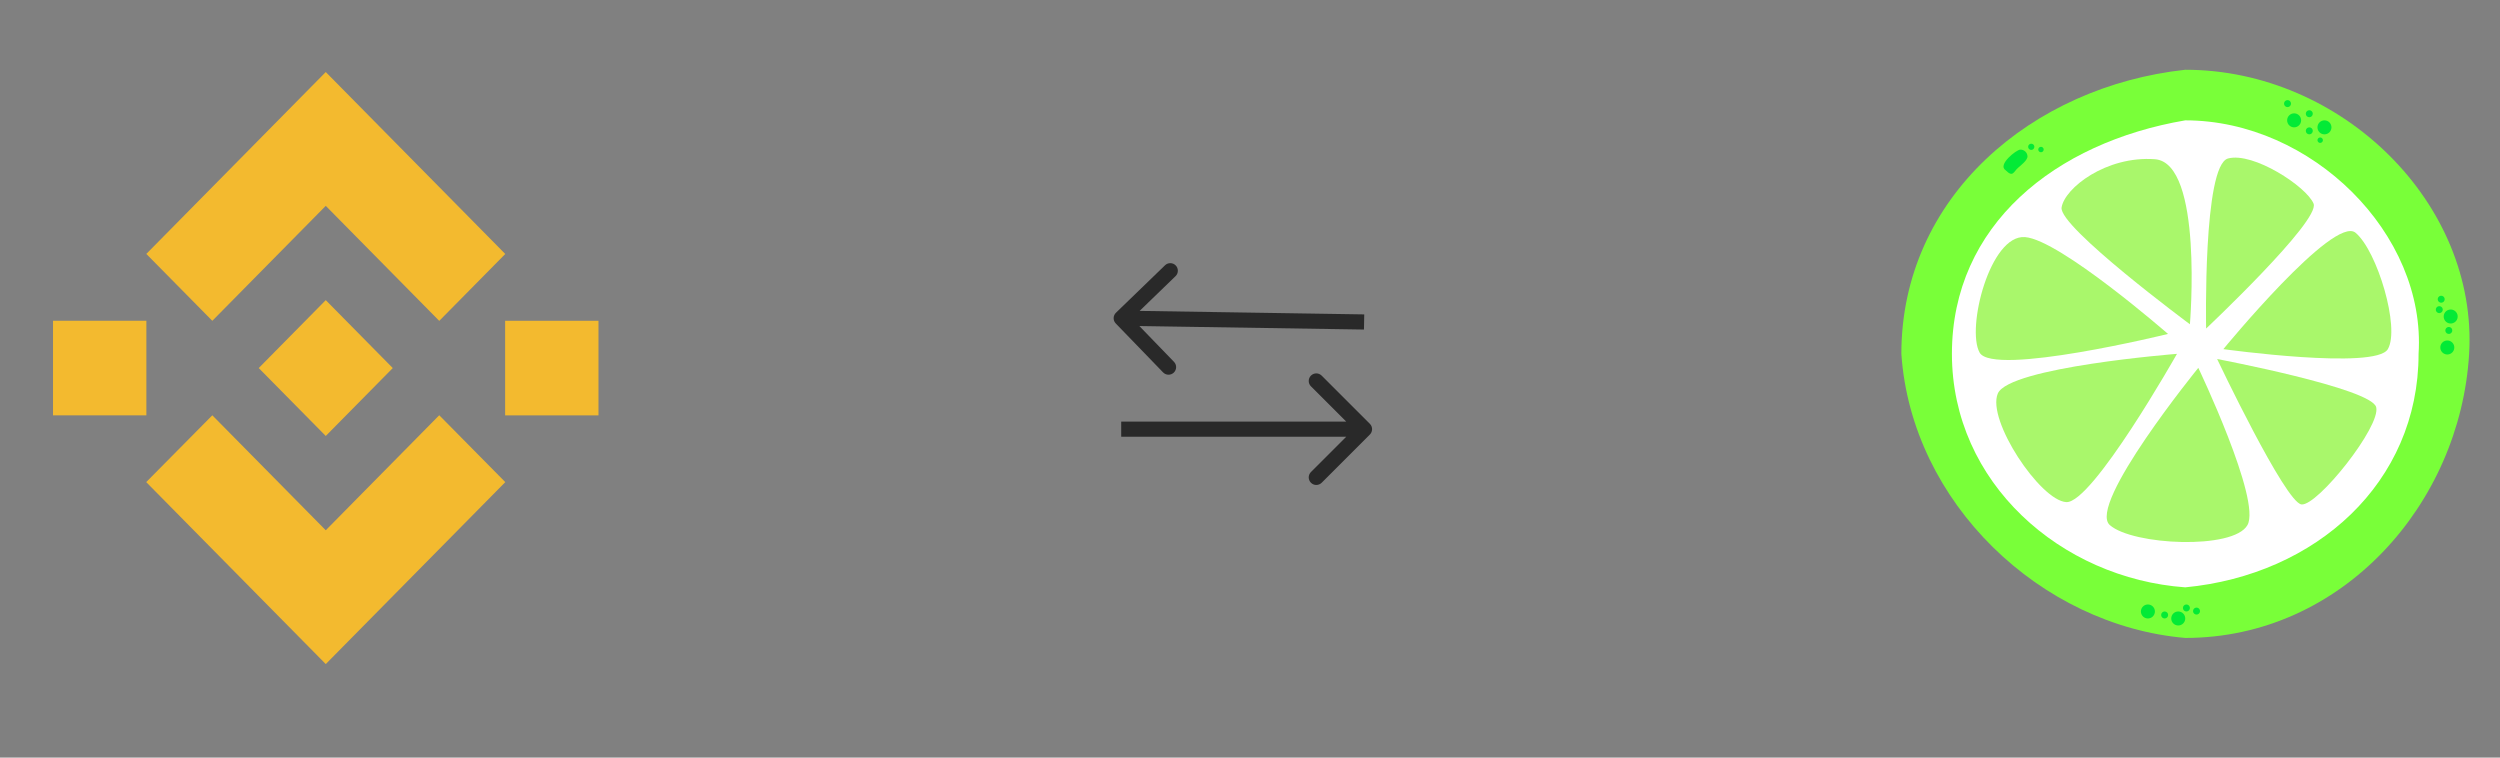 <svg  viewBox="0 0 330 100" fill="none" xmlns="http://www.w3.org/2000/svg">
<rect x="0" y="0" width="330" height="100" fill="#808080" stroke="none"/>
<path d="M28.026 42.348L43 27.172L57.981 42.356L66.694 33.525L43 9.509L19.314 33.517L28.026 42.348" fill="#F3BA2F"/>
<path d="M7 42.339H19.322V54.827H7V42.339Z" fill="#F3BA2F"/>
<path d="M28.026 54.819L43 69.995L57.98 54.812L66.698 63.638L66.694 63.643L43 87.658L19.313 63.651L19.301 63.638L28.026 54.819" fill="#F3BA2F"/>
<path d="M66.678 42.342H79V54.831H66.678V42.342Z" fill="#F3BA2F"/>
<path d="M51.837 48.579H51.841L43 39.618L36.466 46.24H36.465L35.715 47.002L34.167 48.571L34.154 48.583L34.167 48.596L43 57.549L51.841 48.589L51.845 48.583L51.837 48.579" fill="#F3BA2F"/>
<path d="M180.823 57.359C181.213 56.968 181.213 56.335 180.823 55.944L174.459 49.581C174.068 49.19 173.435 49.19 173.045 49.581C172.654 49.971 172.654 50.604 173.045 50.995L178.702 56.652L173.045 62.308C172.654 62.699 172.654 63.332 173.045 63.723C173.435 64.113 174.068 64.113 174.459 63.723L180.823 57.359ZM148 57.652H180.116V55.652H148V57.652Z" fill="#292929"/>
<path d="M147.306 41.282C146.908 41.666 146.897 42.299 147.28 42.696L153.53 49.158C153.913 49.555 154.546 49.565 154.944 49.18C155.341 48.796 155.353 48.163 154.969 47.766L149.414 42.022L155.171 36.454C155.569 36.07 155.58 35.437 155.196 35.04C154.813 34.644 154.18 34.634 153.782 35.018L147.306 41.282ZM180.08 41.501L148.018 41L147.982 43L180.044 43.501L180.08 41.501Z" fill="#292929"/>
<g clip-path="url(#clip0)">
<path d="M325.925 46.708C324.744 66.536 309.148 84.207 288.452 84.207C269.357 82.564 252.314 66.382 250.98 46.708C250.98 25.997 268.227 11.416 288.452 9.208C309.148 9.208 327.105 26.879 325.925 46.708Z" fill="#79FF39"/>
<path d="M319.252 46.708C319.252 63.73 305.7 75.886 288.452 77.529C272.026 76.348 257.653 63.73 257.653 46.708C257.653 29.685 271.307 18.814 288.452 15.886C305.135 15.886 320.278 30.886 319.252 46.708Z" fill="white"/>
<path d="M284.441 21.017C278.016 20.549 272.523 24.829 272.129 27.392C271.735 29.956 289.068 42.803 289.068 42.803C289.068 42.803 290.865 21.485 284.441 21.017Z" fill="#A9F76B"/>
<path d="M267.304 31.297C262.684 30.937 259.527 43.35 261.311 46.544C263.095 49.738 286.181 44.081 286.181 44.081C286.181 44.081 271.924 31.656 267.304 31.297Z" fill="#A9F76B"/>
<path d="M263.71 51.947C262.223 55.441 269.305 66.071 272.745 66.279C276.184 66.488 287.36 46.708 287.36 46.708C287.36 46.708 265.197 48.454 263.71 51.947Z" fill="#A9F76B"/>
<path d="M278.494 69.31C281.522 71.982 294.817 72.598 296.665 69.31C298.513 66.023 290.176 48.557 290.176 48.557C290.176 48.557 275.465 66.639 278.494 69.31Z" fill="#A9F76B"/>
<path d="M305.392 26.879C304.466 24.63 297.421 20.023 294.099 20.92C290.777 21.817 291.208 43.367 291.208 43.367C291.208 43.367 306.318 29.128 305.392 26.879Z" fill="#A9F76B"/>
<path d="M315.196 46.086C316.829 43.306 313.808 33.132 310.935 30.725C308.061 28.317 293.483 46.086 293.483 46.086C293.483 46.086 313.564 48.865 315.196 46.086Z" fill="#A9F76B"/>
<path d="M303.8 66.587C305.928 66.801 314.303 56.256 313.656 53.745C313.009 51.234 292.661 47.392 292.661 47.392C292.661 47.392 301.673 66.374 303.8 66.587Z" fill="#A9F76B"/>
<path d="M302.825 16.81C303.335 16.81 303.749 16.396 303.749 15.886C303.749 15.375 303.335 14.961 302.825 14.961C302.314 14.961 301.901 15.375 301.901 15.886C301.901 16.396 302.314 16.81 302.825 16.81Z" fill="#03EA36"/>
<path d="M283.524 81.639C284.034 81.639 284.448 81.225 284.448 80.714C284.448 80.204 284.034 79.79 283.524 79.79C283.014 79.79 282.6 80.204 282.6 80.714C282.6 81.225 283.014 81.639 283.524 81.639Z" fill="#03EA36"/>
<path d="M323.963 45.759C323.902 45.252 323.443 44.889 322.936 44.95C322.429 45.01 322.067 45.47 322.128 45.977C322.188 46.484 322.647 46.846 323.154 46.786C323.661 46.726 324.023 46.266 323.963 45.759Z" fill="#03EA36"/>
<path d="M306.829 17.735C307.34 17.735 307.753 17.321 307.753 16.81C307.753 16.299 307.34 15.886 306.829 15.886C306.319 15.886 305.905 16.299 305.905 16.81C305.905 17.321 306.319 17.735 306.829 17.735Z" fill="#03EA36"/>
<path d="M287.528 82.564C288.038 82.564 288.452 82.15 288.452 81.639C288.452 81.128 288.038 80.714 287.528 80.714C287.018 80.714 286.604 81.128 286.604 81.639C286.604 82.15 287.018 82.564 287.528 82.564Z" fill="#03EA36"/>
<path d="M324.408 41.671C324.348 41.164 323.888 40.802 323.382 40.862C322.875 40.922 322.513 41.382 322.573 41.889C322.633 42.396 323.093 42.759 323.599 42.698C324.106 42.638 324.468 42.178 324.408 41.671Z" fill="#03EA36"/>
<path d="M268.125 19.79C268.352 19.79 268.536 19.606 268.536 19.379C268.536 19.152 268.352 18.968 268.125 18.968C267.898 18.968 267.714 19.152 267.714 19.379C267.714 19.606 267.898 19.79 268.125 19.79Z" fill="#03EA36"/>
<path d="M269.408 20.098C269.606 20.098 269.767 19.937 269.767 19.738C269.767 19.54 269.606 19.379 269.408 19.379C269.209 19.379 269.048 19.54 269.048 19.738C269.048 19.937 269.209 20.098 269.408 20.098Z" fill="#03EA36"/>
<path d="M264.743 22.472C263.627 21.757 266.151 19.777 266.661 19.751C267.17 19.725 267.604 20.117 267.63 20.627C267.656 21.137 266.739 21.838 266.38 22.153C265.775 22.682 265.718 23.451 264.743 22.472Z" fill="#03EA36"/>
<path d="M304.827 15.475C305.083 15.475 305.289 15.268 305.289 15.012C305.289 14.757 305.083 14.55 304.827 14.55C304.572 14.55 304.365 14.757 304.365 15.012C304.365 15.268 304.572 15.475 304.827 15.475Z" fill="#03EA36"/>
<path d="M285.732 81.639C285.987 81.639 286.194 81.432 286.194 81.177C286.194 80.921 285.987 80.714 285.732 80.714C285.477 80.714 285.27 80.921 285.27 81.177C285.27 81.432 285.477 81.639 285.732 81.639Z" fill="#03EA36"/>
<path d="M323.702 43.565C323.672 43.312 323.442 43.131 323.189 43.161C322.936 43.191 322.755 43.421 322.785 43.674C322.815 43.928 323.045 44.109 323.298 44.079C323.551 44.049 323.732 43.819 323.702 43.565Z" fill="#03EA36"/>
<path d="M288.606 80.715C288.861 80.715 289.068 80.507 289.068 80.252C289.068 79.997 288.861 79.79 288.606 79.79C288.351 79.79 288.144 79.997 288.144 80.252C288.144 80.507 288.351 80.715 288.606 80.715Z" fill="#03EA36"/>
<path d="M322.446 40.818C322.416 40.564 322.186 40.383 321.933 40.413C321.679 40.443 321.498 40.673 321.528 40.927C321.558 41.18 321.788 41.361 322.042 41.331C322.295 41.301 322.476 41.071 322.446 40.818Z" fill="#03EA36"/>
<path d="M289.941 81.125C290.196 81.125 290.403 80.918 290.403 80.663C290.403 80.408 290.196 80.201 289.941 80.201C289.686 80.201 289.479 80.408 289.479 80.663C289.479 80.918 289.686 81.125 289.941 81.125Z" fill="#03EA36"/>
<path d="M322.697 39.443C322.666 39.19 322.437 39.008 322.183 39.038C321.93 39.069 321.749 39.299 321.779 39.552C321.809 39.806 322.039 39.987 322.292 39.957C322.546 39.927 322.727 39.697 322.697 39.443Z" fill="#03EA36"/>
<path d="M306.265 18.865C306.463 18.865 306.624 18.704 306.624 18.505C306.624 18.307 306.463 18.146 306.265 18.146C306.067 18.146 305.906 18.307 305.906 18.505C305.906 18.704 306.067 18.865 306.265 18.865Z" fill="#03EA36"/>
<path d="M304.827 17.735C305.083 17.735 305.289 17.528 305.289 17.273C305.289 17.017 305.083 16.81 304.827 16.81C304.572 16.81 304.365 17.017 304.365 17.273C304.365 17.528 304.572 17.735 304.827 17.735Z" fill="#03EA36"/>
<path d="M301.953 14.139C302.208 14.139 302.415 13.932 302.415 13.677C302.415 13.421 302.208 13.214 301.953 13.214C301.697 13.214 301.491 13.421 301.491 13.677C301.491 13.932 301.697 14.139 301.953 14.139Z" fill="#03EA36"/>
</g>
<defs>
<clipPath id="clip0">
<rect width="75" height="75" fill="white" transform="translate(250.98 9.208)"/>
</clipPath>
</defs>
</svg>
